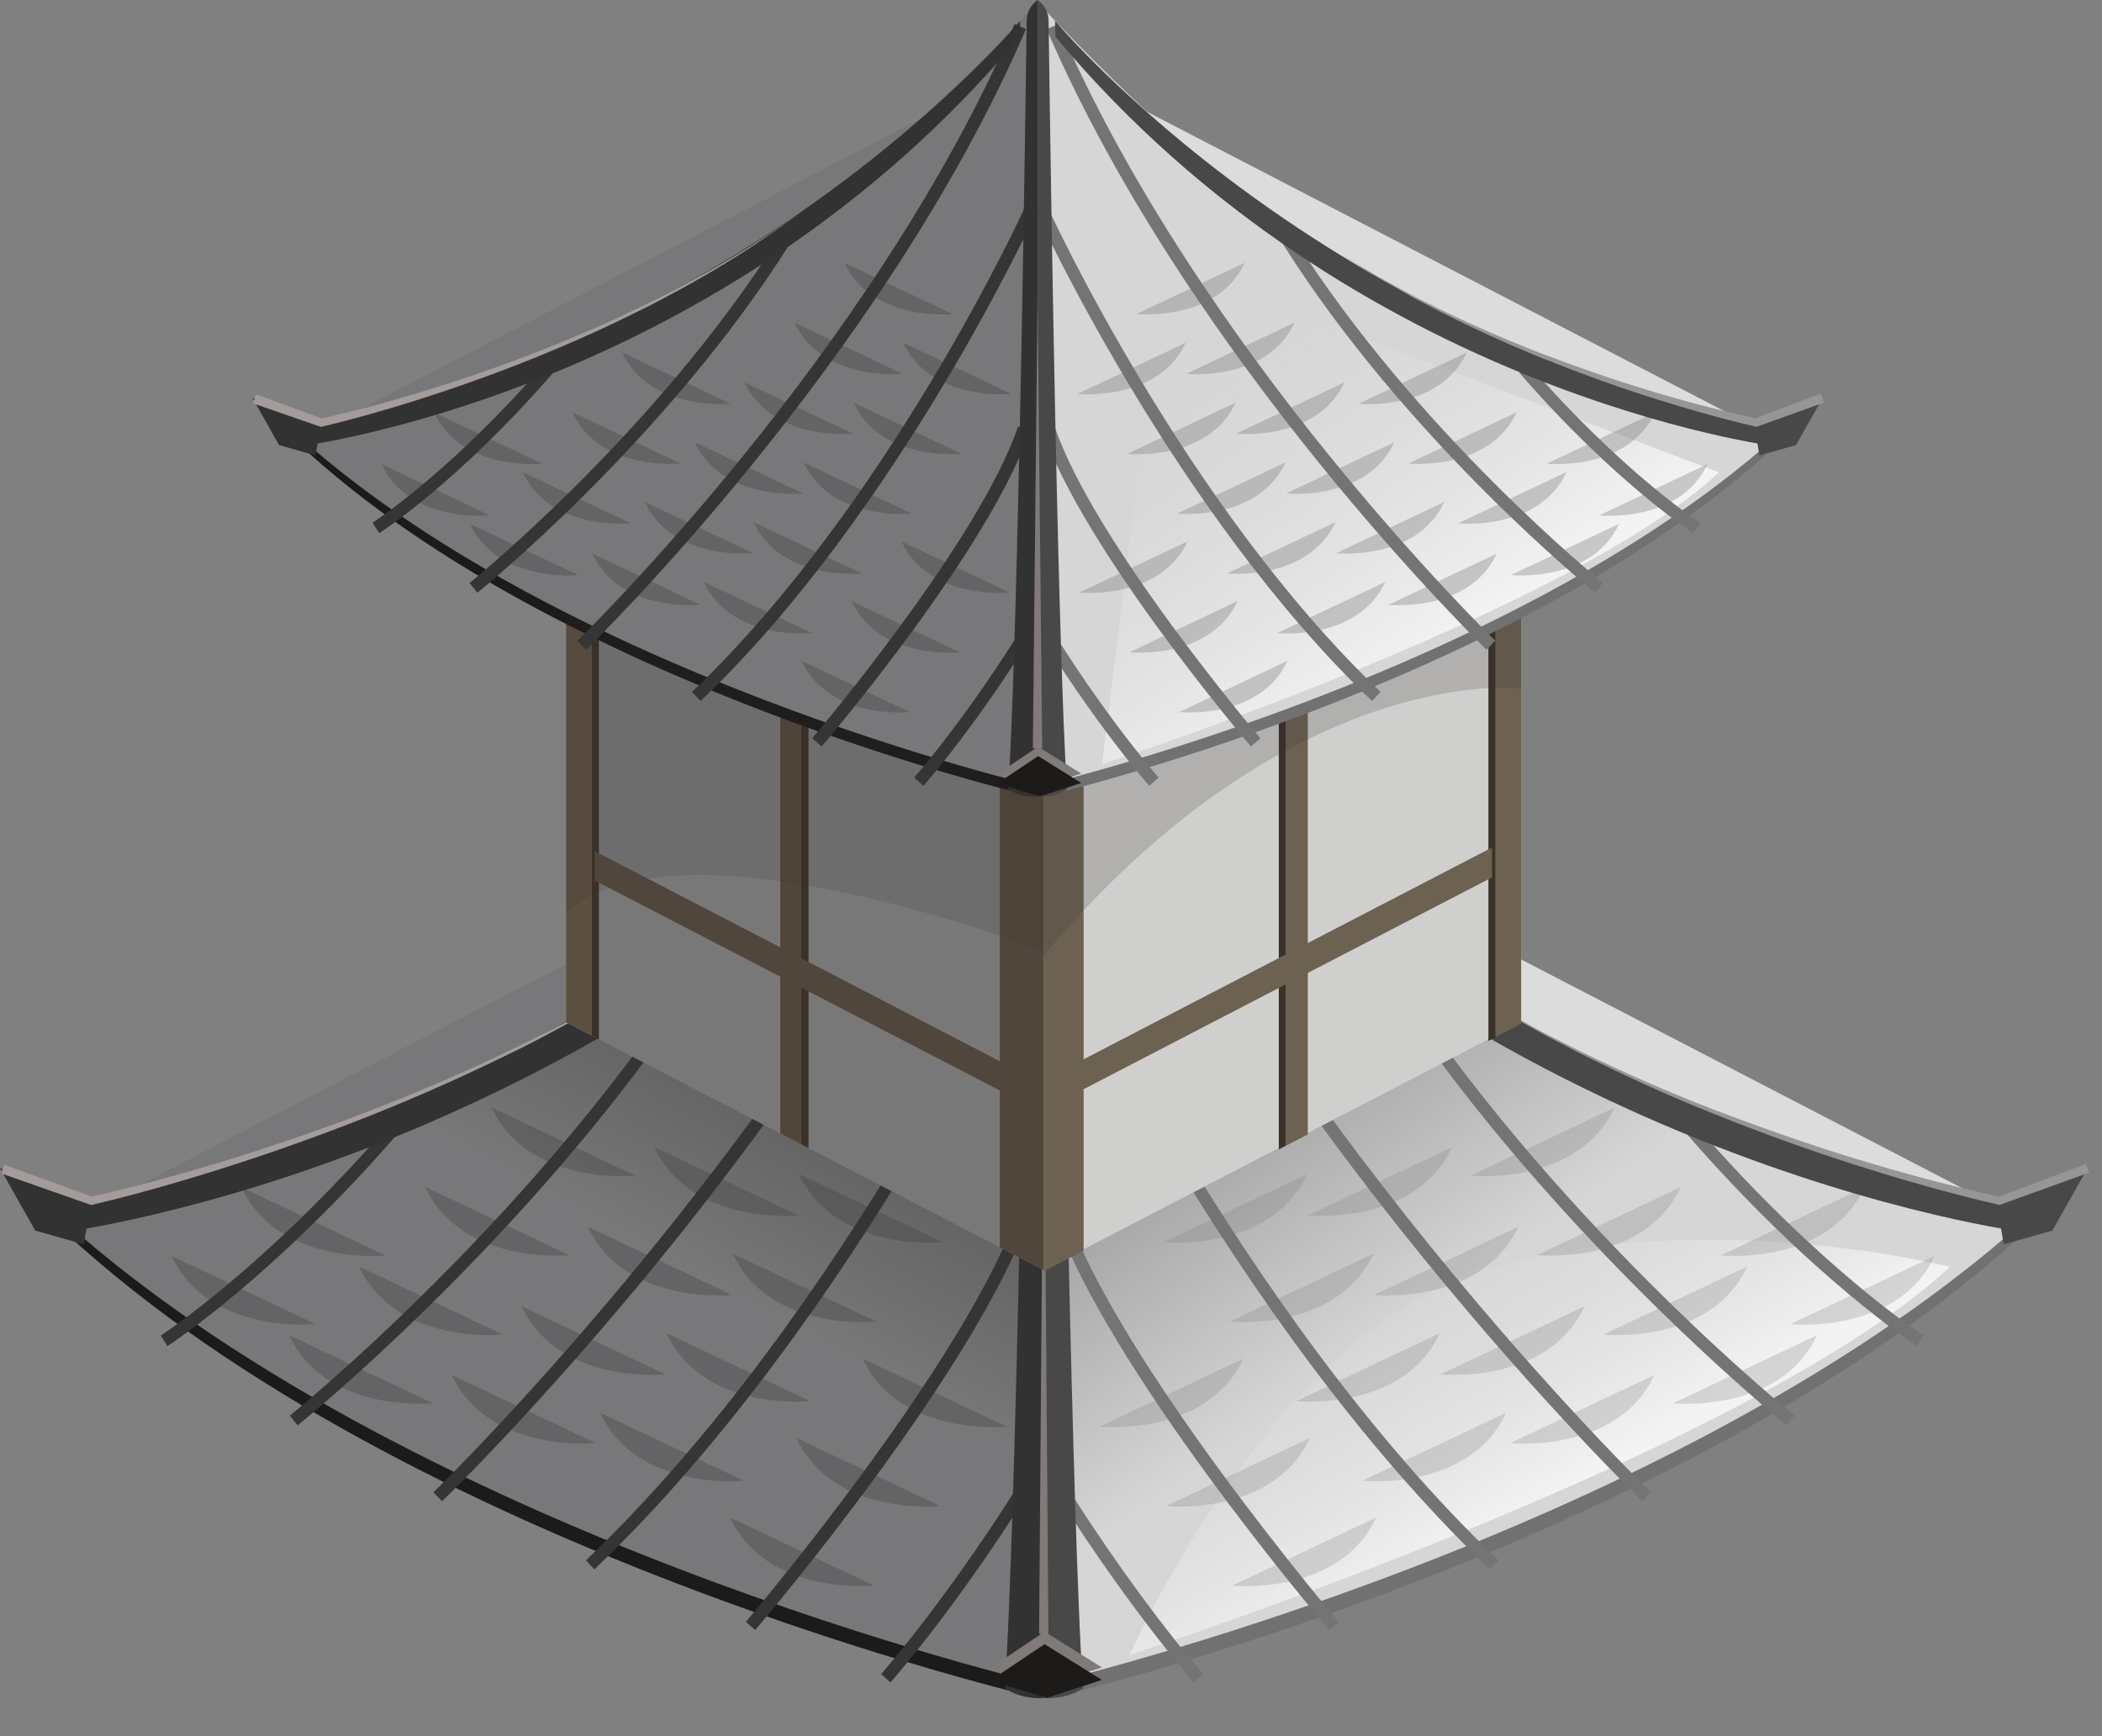 <svg width="46" height="38" viewBox="0 0 46 38" fill="none" xmlns="http://www.w3.org/2000/svg">
<rect x="0" y="0" width="46" height="38" fill="#808080" stroke="none"/>
<path d="M22.64 37.142C22.64 37.142 8.944 33.956 1.387 26.938C1.387 26.938 9.976 28.448 22.64 14.901V37.142Z" fill="#1C1B1A"/>
<path d="M40.382 27.204L24.39 19.352V16.384L43.843 26.474L40.382 27.204Z" fill="#DCDCDC"/>
<path d="M4.529 27.316L21.473 19.352V16.384L2.019 26.474L4.529 27.316Z" fill="#78787A"/>
<path d="M22.845 36.869C22.845 36.869 8.793 33.6 1.041 26.4C1.041 26.4 9.852 27.949 22.845 14.05V36.869Z" fill="url(#paint0_linear)"/>
<path d="M22.982 37.171C22.982 37.171 36.783 33.958 44.398 26.888C44.398 26.888 35.744 28.409 22.982 14.758V37.171Z" fill="#717171"/>
<path d="M22.845 36.869C22.845 36.869 36.897 33.6 44.65 26.4C44.65 26.4 35.839 27.949 22.845 14.05V36.869Z" fill="url(#paint1_linear)"/>
<path d="M24.717 36.222C24.717 36.222 38.266 31.834 42.67 27.728C42.67 27.728 36.998 26.281 32.183 27.899C27.762 29.385 24.717 36.222 24.717 36.222Z" fill="url(#paint2_linear)"/>
<g opacity="0.7">
<path opacity="0.35" d="M33.053 31.585C33.053 31.585 35.398 31.827 36.205 30.093L33.053 31.585Z" fill="#78787A"/>
<path opacity="0.35" d="M31.525 30.081C31.525 30.081 33.87 30.323 34.677 28.59L31.525 30.081Z" fill="#78787A"/>
<path opacity="0.35" d="M30.074 28.342C30.074 28.342 32.419 28.583 33.225 26.851L30.074 28.342Z" fill="#78787A"/>
<path opacity="0.35" d="M39.184 28.982C39.184 28.982 41.529 29.223 42.336 27.49L39.184 28.982Z" fill="#78787A"/>
<path opacity="0.35" d="M37.654 27.478C37.654 27.478 40 27.719 40.806 25.986L37.654 27.478Z" fill="#78787A"/>
<path opacity="0.35" d="M28.624 26.6C28.624 26.6 30.969 26.842 31.776 25.108L28.624 26.6Z" fill="#78787A"/>
<path opacity="0.35" d="M36.614 30.714C36.614 30.714 38.959 30.956 39.765 29.222L36.614 30.714Z" fill="#78787A"/>
<path opacity="0.35" d="M35.086 29.211C35.086 29.211 37.431 29.453 38.237 27.719L35.086 29.211Z" fill="#78787A"/>
<path opacity="0.35" d="M33.634 27.471C33.634 27.471 35.979 27.712 36.786 25.979L33.634 27.471Z" fill="#78787A"/>
<path opacity="0.35" d="M32.182 25.731C32.182 25.731 34.527 25.973 35.333 24.24L32.182 25.731Z" fill="#78787A"/>
<path opacity="0.35" d="M27.171 24.862C27.171 24.862 29.516 25.104 30.322 23.37L27.171 24.862Z" fill="#78787A"/>
<path opacity="0.35" d="M25.72 23.122C25.72 23.122 28.065 23.363 28.871 21.63L25.72 23.122Z" fill="#78787A"/>
<path opacity="0.35" d="M29.811 32.41C29.811 32.41 32.156 32.653 32.963 30.919L29.811 32.41Z" fill="#78787A"/>
<path opacity="0.35" d="M28.36 30.668C28.36 30.668 30.705 30.91 31.511 29.177L28.36 30.668Z" fill="#78787A"/>
<path opacity="0.35" d="M26.909 28.929C26.909 28.929 29.254 29.17 30.061 27.436L26.909 28.929Z" fill="#78787A"/>
<path opacity="0.35" d="M26.965 34.705C26.965 34.705 29.31 34.947 30.116 33.214L26.965 34.705Z" fill="#78787A"/>
<path opacity="0.35" d="M25.514 32.965C25.514 32.965 27.858 33.207 28.665 31.473L25.514 32.965Z" fill="#78787A"/>
<path opacity="0.35" d="M24.062 31.225C24.062 31.225 26.407 31.467 27.213 29.733L24.062 31.225Z" fill="#78787A"/>
<path opacity="0.35" d="M25.458 27.188C25.458 27.188 27.803 27.43 28.609 25.697L25.458 27.188Z" fill="#78787A"/>
<path opacity="0.35" d="M24.007 25.449C24.007 25.449 26.351 25.691 27.158 23.957L24.007 25.449Z" fill="#78787A"/>
</g>
<path d="M29.085 35.676C28.886 35.442 24.185 29.906 23.035 26.493L23.294 26.406C24.428 29.769 29.246 35.442 29.294 35.497L29.085 35.676Z" fill="#747474"/>
<path d="M26.127 36.823C26.111 36.805 24.529 35.02 22.765 32.12L22.999 31.978C24.749 34.855 26.315 36.626 26.33 36.641L26.127 36.823Z" fill="#747474"/>
<path d="M32.606 34.35C26.852 28.868 22.897 20.25 22.857 20.164L23.107 20.051C23.146 20.137 27.08 28.707 32.795 34.152L32.606 34.35Z" fill="#747474"/>
<path d="M35.939 32.858C35.917 32.838 33.764 30.754 31.125 27.504C28.689 24.504 25.327 19.867 23.147 14.812L23.399 14.704C27.546 24.323 36.043 32.58 36.129 32.662L35.939 32.858Z" fill="#747474"/>
<path d="M39.099 31.197C39.045 31.154 33.602 26.754 30.001 21.031L30.233 20.886C33.81 26.573 39.217 30.94 39.272 30.984L39.099 31.197Z" fill="#747474"/>
<path d="M41.949 29.462C41.926 29.448 39.643 27.967 36.895 24.798L37.1 24.619C39.822 27.759 42.073 29.218 42.094 29.232L41.949 29.462Z" fill="#747474"/>
<path d="M44.364 26.979C44.364 26.979 32.06 25.46 23.363 15.048L23.357 14.59C23.357 14.59 31.318 24.145 44.932 26.469L44.364 26.979Z" fill="#484848"/>
<path d="M1.998 26.281L0 25.567L0.77 26.934L1.834 27.235L1.998 26.281Z" fill="#323232"/>
<path d="M43.686 26.281L45.684 25.567L44.914 26.934L43.85 27.235L43.686 26.281Z" fill="#484848"/>
<path opacity="0.33" d="M13.039 31.585C13.039 31.585 10.694 31.827 9.887 30.094L13.039 31.585Z" fill="#3F3F3F"/>
<path opacity="0.33" d="M14.567 30.082C14.567 30.082 12.222 30.324 11.416 28.59L14.567 30.082Z" fill="#3F3F3F"/>
<path opacity="0.33" d="M16.018 28.342C16.018 28.342 13.673 28.583 12.867 26.851L16.018 28.342Z" fill="#3F3F3F"/>
<path opacity="0.33" d="M6.908 28.982C6.908 28.982 4.563 29.223 3.757 27.489L6.908 28.982Z" fill="#3F3F3F"/>
<path opacity="0.33" d="M8.436 27.479C8.436 27.479 6.091 27.72 5.285 25.986L8.436 27.479Z" fill="#3F3F3F"/>
<path opacity="0.33" d="M17.473 26.6C17.473 26.6 15.128 26.842 14.322 25.109L17.473 26.6Z" fill="#3F3F3F"/>
<path opacity="0.33" d="M9.478 30.714C9.478 30.714 7.133 30.956 6.327 29.223L9.478 30.714Z" fill="#3F3F3F"/>
<path opacity="0.33" d="M11.007 29.211C11.007 29.211 8.661 29.453 7.856 27.719L11.007 29.211Z" fill="#3F3F3F"/>
<path opacity="0.33" d="M12.458 27.471C12.458 27.471 10.113 27.713 9.307 25.98L12.458 27.471Z" fill="#3F3F3F"/>
<path opacity="0.33" d="M13.909 25.732C13.909 25.732 11.564 25.974 10.758 24.24L13.909 25.732Z" fill="#3F3F3F"/>
<path opacity="0.33" d="M18.921 24.862C18.921 24.862 16.576 25.104 15.77 23.371L18.921 24.862Z" fill="#3F3F3F"/>
<path opacity="0.33" d="M20.373 23.122C20.373 23.122 18.027 23.364 17.221 21.631L20.373 23.122Z" fill="#3F3F3F"/>
<path opacity="0.33" d="M16.281 32.41C16.281 32.41 13.936 32.653 13.129 30.919L16.281 32.41Z" fill="#3F3F3F"/>
<path opacity="0.33" d="M17.732 30.669C17.732 30.669 15.387 30.911 14.581 29.177L17.732 30.669Z" fill="#3F3F3F"/>
<path opacity="0.33" d="M19.184 28.929C19.184 28.929 16.838 29.171 16.032 27.437L19.184 28.929Z" fill="#3F3F3F"/>
<path opacity="0.33" d="M19.128 34.705C19.128 34.705 16.782 34.947 15.977 33.214L19.128 34.705Z" fill="#3F3F3F"/>
<path opacity="0.33" d="M20.578 32.965C20.578 32.965 18.234 33.207 17.428 31.473L20.578 32.965Z" fill="#3F3F3F"/>
<path opacity="0.33" d="M22.03 31.225C22.03 31.225 19.685 31.467 18.879 29.734L22.03 31.225Z" fill="#3F3F3F"/>
<path opacity="0.33" d="M20.635 27.189C20.635 27.189 18.29 27.431 17.484 25.697L20.635 27.189Z" fill="#3F3F3F"/>
<path opacity="0.33" d="M22.086 25.45C22.086 25.45 19.741 25.692 18.935 23.958L22.086 25.45Z" fill="#3F3F3F"/>
<path d="M22.845 13.982V37.166C22.845 37.166 23.332 37.212 23.701 36.948C23.701 36.948 23.428 33.885 23.164 14.59C23.164 14.471 23.135 14.353 23.079 14.247C23.024 14.141 22.943 14.05 22.845 13.982Z" fill="#484848"/>
<path d="M16.527 35.676L16.322 35.499C16.37 35.442 21.187 29.768 22.321 26.407L22.58 26.494C21.427 29.906 16.727 35.442 16.527 35.676Z" fill="#353535"/>
<path d="M19.487 36.823L19.282 36.641C19.297 36.624 20.863 34.855 22.613 31.978L22.847 32.12C21.084 35.02 19.503 36.805 19.487 36.823Z" fill="#353535"/>
<path d="M13.007 34.35L12.822 34.152C18.537 28.707 22.467 20.139 22.51 20.051L22.759 20.164C22.716 20.25 18.76 28.868 13.007 34.35Z" fill="#353535"/>
<path d="M9.675 32.858L9.485 32.662C9.57 32.58 18.067 24.322 22.214 14.704L22.466 14.812C20.286 19.867 16.925 24.504 14.489 27.504C11.849 30.754 9.696 32.838 9.675 32.858Z" fill="#353535"/>
<path d="M6.513 31.197L6.342 30.984C6.396 30.94 11.804 26.572 15.381 20.886L15.613 21.031C12.01 26.757 6.568 31.154 6.513 31.197Z" fill="#353535"/>
<path d="M3.664 29.462L3.518 29.232C3.54 29.218 5.792 27.755 8.512 24.619L8.717 24.798C5.97 27.967 3.687 29.448 3.664 29.462Z" fill="#353535"/>
<path d="M22.845 13.982V37.166C22.845 37.166 22.359 37.212 21.989 36.948C21.989 36.948 22.263 33.885 22.527 14.59C22.527 14.471 22.555 14.353 22.611 14.247C22.666 14.141 22.747 14.05 22.845 13.982Z" fill="#323232"/>
<path d="M22.739 35.763L22.842 22.593L22.944 35.763H22.739Z" fill="#807A78"/>
<path d="M1.324 26.979C1.324 26.979 13.628 25.46 22.326 15.051L22.337 14.59C22.337 14.59 14.37 24.145 0.756 26.469L1.324 26.979Z" fill="#323232"/>
<path d="M21.662 36.516L22.859 35.712L24.115 36.496L22.909 36.887L21.662 36.516Z" fill="#807A78"/>
<path d="M21.662 36.789L22.859 35.986L24.115 36.769L22.909 37.16L21.662 36.789Z" fill="#1C1B1A"/>
<path d="M45.72 25.664L43.785 26.364L43.76 26.373L43.736 26.367C43.203 26.246 42.676 26.108 42.151 25.961C41.888 25.889 41.628 25.809 41.366 25.734L40.587 25.492C39.549 25.159 38.526 24.79 37.515 24.382C36.502 23.981 35.513 23.525 34.541 23.036L33.817 22.659C33.578 22.529 33.345 22.39 33.108 22.256L32.754 22.051C32.636 21.983 32.523 21.907 32.407 21.835L31.718 21.405L32.413 21.831C32.53 21.899 32.644 21.974 32.762 22.042L33.119 22.239C33.357 22.37 33.593 22.505 33.833 22.632L34.561 22.998C35.538 23.477 36.532 23.915 37.547 24.302C38.562 24.688 39.588 25.049 40.626 25.367L41.407 25.598C41.668 25.669 41.929 25.745 42.191 25.814C42.715 25.95 43.244 26.084 43.772 26.196L43.723 26.2L45.648 25.474L45.72 25.664Z" fill="#969696"/>
<path d="M0.092 25.492L2.028 26.196H1.979C2.602 26.059 3.225 25.896 3.842 25.724C4.459 25.552 5.073 25.365 5.684 25.167C6.903 24.768 8.109 24.328 9.292 23.828C9.884 23.58 10.471 23.319 11.049 23.041C11.34 22.904 11.625 22.759 11.913 22.616C12.201 22.474 12.483 22.323 12.764 22.166C13.894 21.553 14.981 20.865 16.018 20.106C14.989 20.877 13.909 21.576 12.786 22.202C12.507 22.362 12.222 22.51 11.939 22.663C11.656 22.816 11.368 22.96 11.078 23.098C10.502 23.384 9.915 23.651 9.328 23.908C8.148 24.422 6.944 24.878 5.726 25.292C5.117 25.497 4.504 25.691 3.886 25.872C3.27 26.053 2.647 26.222 2.017 26.369L1.993 26.374L1.968 26.365L0.023 25.682L0.092 25.492Z" fill="#A39C9A"/>
<path d="M33.189 22.744V22.95H33.191V22.743L33.189 22.744Z" fill="#3A3128"/>
<path d="M22.838 27.797L12.388 22.376V10.819L22.838 16.239V27.797Z" fill="#787878"/>
<path d="M12.948 10.819H12.389V22.377L12.948 22.666V10.819Z" fill="#5C5041"/>
<path d="M17.534 13.102H17.075V24.807L17.534 25.045V13.102Z" fill="#51463B"/>
<path d="M12.948 10.819V22.666L13.107 22.749V10.819H12.948Z" fill="#3A3128"/>
<path d="M21.879 15.742V27.3L22.836 27.796V16.238L21.879 15.742Z" fill="#51463B"/>
<path d="M17.534 13.012V13.103V25.045L17.553 25.055L17.694 25.129V13.094L17.534 13.012Z" fill="#3A3128"/>
<path d="M32.73 11.344H32.731V10.81H32.572V22.779L32.73 22.697V11.344Z" fill="#3A3128"/>
<path d="M22.838 27.797L33.288 22.376V10.819L22.838 16.239V27.797Z" fill="#CFCFCE"/>
<path d="M22.553 17.418C22.553 17.418 12.253 15.022 6.57 9.744C6.57 9.744 13.029 10.88 22.553 0.691V17.418Z" fill="#1C1B1A"/>
<path d="M35.896 9.943L23.869 4.038V1.807L38.5 9.395L35.896 9.943Z" fill="#DCDCDC"/>
<path opacity="0.15" d="M22.823 17.436L22.803 20.81C22.803 20.81 14.892 17.728 12.39 19.97V13.383L22.823 17.436Z" fill="#3A3431"/>
<path d="M8.932 10.027L21.676 4.038V1.807L7.046 9.395L8.932 10.027Z" fill="#78787A"/>
<path d="M28.144 13.302V25.075L28.62 24.828V13.302H28.144Z" fill="#6D6152"/>
<path d="M32.731 11.344V22.696L33.288 22.407V11.344H32.731Z" fill="#6D6152"/>
<path d="M32.73 11.344H32.731V10.81H32.572V22.779L32.73 22.697V11.344Z" fill="#3A3128"/>
<path d="M22.836 15.677V27.828L23.714 27.373V15.677H22.836Z" fill="#6D6152"/>
<path d="M22.707 17.212C22.707 17.212 12.137 14.754 6.31 9.339C6.31 9.339 12.936 10.501 22.707 0.051V17.212Z" fill="#78787A"/>
<path d="M28.144 25.075V13.302H27.985V25.157L28.144 25.075Z" fill="#3A3128"/>
<path opacity="0.2" d="M33.288 15.062C33.288 15.062 28.242 14.468 22.826 20.927L22.815 13.198L33.288 13.01V15.062Z" fill="#3A3431"/>
<path d="M22.809 17.441C22.809 17.441 33.189 15.027 38.915 9.708C38.915 9.708 32.407 10.852 22.809 0.585V17.441Z" fill="#717171"/>
<path d="M22.707 17.212C22.707 17.212 33.276 14.754 39.106 9.339C39.106 9.339 32.479 10.501 22.707 0.051V17.212Z" fill="#D6D6D6"/>
<path d="M24.115 16.726C24.115 16.726 34.309 13.426 37.617 10.338L27.435 6.485C27.203 6.398 26.954 6.364 26.707 6.387C26.46 6.409 26.221 6.487 26.009 6.615C25.797 6.743 25.616 6.918 25.481 7.125C25.345 7.333 25.259 7.569 25.228 7.815L24.115 16.726Z" fill="url(#paint3_linear)"/>
<path opacity="0.35" d="M30.384 13.238C30.384 13.238 32.148 13.42 32.755 12.117L30.384 13.238Z" fill="#78787A"/>
<path opacity="0.35" d="M29.235 12.109C29.235 12.109 30.999 12.29 31.605 10.987L29.235 12.109Z" fill="#78787A"/>
<path opacity="0.35" d="M28.145 10.8C28.145 10.8 29.909 10.981 30.515 9.678L28.145 10.8Z" fill="#78787A"/>
<path opacity="0.35" d="M34.995 11.281C34.995 11.281 36.759 11.463 37.365 10.159L34.995 11.281Z" fill="#78787A"/>
<path opacity="0.35" d="M33.846 10.15C33.846 10.15 35.61 10.331 36.218 9.028L33.846 10.15Z" fill="#78787A"/>
<path opacity="0.35" d="M27.051 9.491C27.051 9.491 28.814 9.673 29.421 8.369L27.051 9.491Z" fill="#78787A"/>
<path opacity="0.35" d="M33.063 12.587C33.063 12.587 34.826 12.769 35.432 11.465L33.063 12.587Z" fill="#78787A"/>
<path opacity="0.35" d="M31.913 11.453C31.913 11.453 33.676 11.635 34.283 10.331L31.913 11.453Z" fill="#78787A"/>
<path opacity="0.35" d="M30.822 10.145C30.822 10.145 32.585 10.326 33.191 9.023L30.822 10.145Z" fill="#78787A"/>
<path opacity="0.35" d="M29.73 8.836C29.73 8.836 31.493 9.018 32.1 7.714L29.73 8.836Z" fill="#78787A"/>
<path opacity="0.35" d="M25.961 8.182C25.961 8.182 27.725 8.364 28.331 7.06L25.961 8.182Z" fill="#78787A"/>
<path opacity="0.35" d="M24.869 6.874C24.869 6.874 26.633 7.056 27.24 5.752L24.869 6.874Z" fill="#78787A"/>
<path opacity="0.35" d="M27.946 13.858C27.946 13.858 29.71 14.039 30.317 12.736L27.946 13.858Z" fill="#78787A"/>
<path opacity="0.35" d="M26.855 12.55C26.855 12.55 28.619 12.731 29.225 11.428L26.855 12.55Z" fill="#78787A"/>
<path opacity="0.35" d="M25.764 11.241C25.764 11.241 27.53 11.425 28.134 10.119L25.764 11.241Z" fill="#78787A"/>
<path opacity="0.35" d="M25.806 15.585C25.806 15.585 27.569 15.767 28.175 14.463L25.806 15.585Z" fill="#78787A"/>
<path opacity="0.35" d="M24.714 14.277C24.714 14.277 26.477 14.458 27.084 13.155L24.714 14.277Z" fill="#78787A"/>
<path opacity="0.35" d="M23.623 12.968C23.623 12.968 25.386 13.15 25.992 11.846L23.623 12.968Z" fill="#78787A"/>
<path opacity="0.35" d="M24.672 9.933C24.672 9.933 26.436 10.115 27.042 8.811L24.672 9.933Z" fill="#78787A"/>
<path opacity="0.35" d="M23.581 8.622C23.581 8.622 25.345 8.804 25.951 7.5L23.581 8.622Z" fill="#78787A"/>
<path d="M27.375 16.337C27.225 16.161 23.686 11.993 22.818 9.42L23.078 9.333C23.928 11.855 27.547 16.117 27.583 16.16L27.375 16.337Z" fill="#747474"/>
<path d="M25.15 17.2C25.138 17.187 23.946 15.842 22.619 13.658L22.852 13.517C24.167 15.677 25.343 17.003 25.354 17.018L25.15 17.2Z" fill="#747474"/>
<path d="M30.025 15.343C25.693 11.215 22.716 4.726 22.686 4.663L22.935 4.55C22.965 4.618 25.921 11.055 30.213 15.145L30.025 15.343Z" fill="#747474"/>
<path d="M32.531 14.221C32.463 14.159 26.043 7.917 22.904 0.638L23.156 0.53C26.272 7.759 32.66 13.962 32.721 14.023L32.531 14.221Z" fill="#747474"/>
<path d="M34.91 12.973C34.869 12.941 30.772 9.631 28.06 5.317L28.291 5.172C30.979 9.444 35.041 12.725 35.081 12.759L34.91 12.973Z" fill="#747474"/>
<path d="M37.056 11.671C37.039 11.66 35.318 10.544 33.248 8.157L33.453 7.978C35.495 10.332 37.186 11.43 37.203 11.441L37.056 11.671Z" fill="#747474"/>
<path d="M38.891 9.775C38.891 9.775 29.637 8.632 23.097 0.804L23.089 0.457C23.089 0.457 29.08 7.643 39.318 9.391L38.891 9.775Z" fill="#484848"/>
<path d="M7.03 9.25L5.527 8.713L6.106 9.741L6.906 9.968L7.03 9.25Z" fill="#323232"/>
<path d="M38.381 9.25L39.884 8.713L39.304 9.741L38.504 9.968L38.381 9.25Z" fill="#484848"/>
<path opacity="0.33" d="M15.333 13.238C15.333 13.238 13.569 13.42 12.963 12.117L15.333 13.238Z" fill="#3F3F3F"/>
<path opacity="0.33" d="M16.482 12.109C16.482 12.109 14.719 12.29 14.112 10.987L16.482 12.109Z" fill="#3F3F3F"/>
<path opacity="0.33" d="M17.573 10.8C17.573 10.8 15.81 10.982 15.204 9.678L17.573 10.8Z" fill="#3F3F3F"/>
<path opacity="0.33" d="M10.722 11.281C10.722 11.281 8.958 11.463 8.352 10.16L10.722 11.281Z" fill="#3F3F3F"/>
<path opacity="0.33" d="M11.871 10.15C11.871 10.15 10.108 10.332 9.502 9.029L11.871 10.15Z" fill="#3F3F3F"/>
<path opacity="0.33" d="M18.665 9.491C18.665 9.491 16.901 9.673 16.295 8.37L18.665 9.491Z" fill="#3F3F3F"/>
<path opacity="0.33" d="M12.655 12.587C12.655 12.587 10.892 12.769 10.286 11.465L12.655 12.587Z" fill="#3F3F3F"/>
<path opacity="0.33" d="M13.805 11.453C13.805 11.453 12.041 11.636 11.435 10.332L13.805 11.453Z" fill="#3F3F3F"/>
<path opacity="0.33" d="M14.896 10.145C14.896 10.145 13.132 10.327 12.526 9.023L14.896 10.145Z" fill="#3F3F3F"/>
<path opacity="0.33" d="M15.988 8.837C15.988 8.837 14.224 9.018 13.618 7.715L15.988 8.837Z" fill="#3F3F3F"/>
<path opacity="0.33" d="M19.756 8.183C19.756 8.183 17.993 8.365 17.387 7.061L19.756 8.183Z" fill="#3F3F3F"/>
<path opacity="0.33" d="M20.848 6.874C20.848 6.874 19.084 7.056 18.478 5.752L20.848 6.874Z" fill="#3F3F3F"/>
<path opacity="0.33" d="M17.771 13.858C17.771 13.858 16.007 14.04 15.401 12.736L17.771 13.858Z" fill="#3F3F3F"/>
<path opacity="0.33" d="M18.862 12.55C18.862 12.55 17.099 12.732 16.492 11.428L18.862 12.55Z" fill="#3F3F3F"/>
<path opacity="0.33" d="M19.954 11.241C19.954 11.241 18.19 11.425 17.584 10.12L19.954 11.241Z" fill="#3F3F3F"/>
<path opacity="0.33" d="M19.912 15.586C19.912 15.586 18.148 15.767 17.542 14.464L19.912 15.586Z" fill="#3F3F3F"/>
<path opacity="0.33" d="M21.003 14.277C21.003 14.277 19.24 14.459 18.634 13.155L21.003 14.277Z" fill="#3F3F3F"/>
<path opacity="0.33" d="M22.095 12.968C22.095 12.968 20.331 13.15 19.725 11.847L22.095 12.968Z" fill="#3F3F3F"/>
<path opacity="0.33" d="M21.045 9.933C21.045 9.933 19.281 10.115 18.675 8.811L21.045 9.933Z" fill="#3F3F3F"/>
<path opacity="0.33" d="M22.137 8.623C22.137 8.623 20.373 8.805 19.767 7.501L22.137 8.623Z" fill="#3F3F3F"/>
<path d="M22.707 0V17.436C22.707 17.436 23.073 17.47 23.351 17.272C23.351 17.272 23.146 14.968 22.947 0.456C22.947 0.366 22.925 0.278 22.883 0.199C22.842 0.119 22.781 0.051 22.707 0Z" fill="#484848"/>
<path d="M17.982 16.337L17.774 16.16C17.81 16.117 21.429 11.853 22.279 9.333L22.538 9.42C21.671 11.993 18.132 16.161 17.982 16.337Z" fill="#353535"/>
<path d="M20.21 17.2L20.005 17.018C20.016 17.006 21.192 15.677 22.507 13.517L22.74 13.658C21.41 15.842 20.219 17.187 20.21 17.2Z" fill="#353535"/>
<path d="M15.332 15.343L15.143 15.145C19.436 11.055 22.395 4.618 22.422 4.549L22.671 4.663C22.641 4.726 19.663 11.216 15.332 15.343Z" fill="#353535"/>
<path d="M12.825 14.221L12.636 14.023C12.7 13.96 19.085 7.756 22.202 0.528L22.453 0.636C19.314 7.917 12.89 14.159 12.825 14.221Z" fill="#353535"/>
<path d="M10.446 12.973L10.275 12.76C10.316 12.727 14.38 9.445 17.066 5.172L17.297 5.318C14.585 9.631 10.487 12.94 10.446 12.973Z" fill="#353535"/>
<path d="M8.301 11.671L8.152 11.441C8.17 11.43 9.863 10.332 11.902 7.978L12.107 8.157C10.039 10.544 8.318 11.66 8.301 11.671Z" fill="#353535"/>
<path d="M22.707 0V17.436C22.707 17.436 22.341 17.47 22.064 17.272C22.064 17.272 22.269 14.968 22.468 0.456C22.468 0.366 22.49 0.278 22.532 0.199C22.573 0.119 22.634 0.051 22.707 0Z" fill="#323232"/>
<path d="M22.603 16.381L22.705 6.476L22.808 16.381H22.603Z" fill="#807A78"/>
<path d="M6.523 9.775C6.523 9.775 15.776 8.632 22.316 0.804L22.324 0.457C22.324 0.457 16.334 7.643 6.095 9.391L6.523 9.775Z" fill="#323232"/>
<path d="M21.818 16.946L22.718 16.343L23.663 16.932L22.755 17.226L21.818 16.946Z" fill="#807A78"/>
<path d="M21.879 23.868L13.015 19.271V18.629L21.879 23.227V23.868Z" fill="#51463B"/>
<path d="M21.818 17.152L22.718 16.548L23.663 17.138L22.755 17.431L21.818 17.152Z" fill="#1C1B1A"/>
<path d="M39.919 8.81L38.463 9.333L38.438 9.342L38.414 9.336C37.612 9.15 36.826 8.923 36.045 8.672C35.264 8.421 34.495 8.139 33.736 7.833C32.977 7.526 32.231 7.184 31.502 6.814L30.958 6.53C30.778 6.432 30.602 6.325 30.424 6.226L30.158 6.073C30.07 6.02 29.985 5.964 29.898 5.91L29.38 5.582L29.904 5.9C29.992 5.953 30.078 6.007 30.166 6.059L30.435 6.206C30.614 6.304 30.792 6.406 30.974 6.5L31.521 6.774C32.255 7.13 33.004 7.457 33.768 7.749C34.532 8.041 35.303 8.308 36.084 8.545C36.865 8.782 37.657 8.993 38.45 9.16H38.401L39.848 8.613L39.919 8.81Z" fill="#969696"/>
<path d="M5.605 8.632L7.06 9.165H7.011C7.948 8.96 8.878 8.691 9.796 8.397C10.713 8.103 11.621 7.769 12.511 7.396C12.956 7.21 13.4 7.015 13.833 6.806C14.052 6.705 14.266 6.595 14.483 6.489C14.7 6.382 14.913 6.268 15.123 6.151C15.974 5.693 16.792 5.178 17.573 4.609C16.801 5.189 15.991 5.716 15.148 6.188C14.938 6.309 14.723 6.42 14.511 6.536C14.298 6.651 14.082 6.759 13.864 6.864C13.431 7.08 12.992 7.282 12.548 7.476C11.659 7.864 10.755 8.212 9.839 8.522C8.923 8.832 7.992 9.113 7.048 9.338L7.025 9.344L6.999 9.335L5.536 8.828L5.605 8.632Z" fill="#A39C9A"/>
<path d="M23.658 23.868L32.65 19.204V18.55L23.658 23.214V23.868Z" fill="#6D6152"/>
<defs>
<linearGradient id="paint0_linear" x1="18.5" y1="22.5" x2="15.5" y2="28" gradientUnits="userSpaceOnUse">
<stop stop-color="#575757"/>
<stop offset="1" stop-color="#78787A"/>
</linearGradient>
<linearGradient id="paint1_linear" x1="31.5" y1="28.5" x2="28" y2="23.5" gradientUnits="userSpaceOnUse">
<stop stop-color="#D6D6D6"/>
<stop offset="1" stop-color="#A3A3A3"/>
</linearGradient>
<linearGradient id="paint2_linear" x1="30" y1="27" x2="33.495" y2="33.003" gradientUnits="userSpaceOnUse">
<stop stop-color="#D6D6D6" stop-opacity="0"/>
<stop offset="1" stop-color="white" stop-opacity="0.7"/>
</linearGradient>
<linearGradient id="paint3_linear" x1="32.5" y1="13.5" x2="27.5" y2="6" gradientUnits="userSpaceOnUse">
<stop stop-color="white" stop-opacity="0.7"/>
<stop offset="1" stop-color="#D6D6D6" stop-opacity="0"/>
</linearGradient>
</defs>
</svg>
